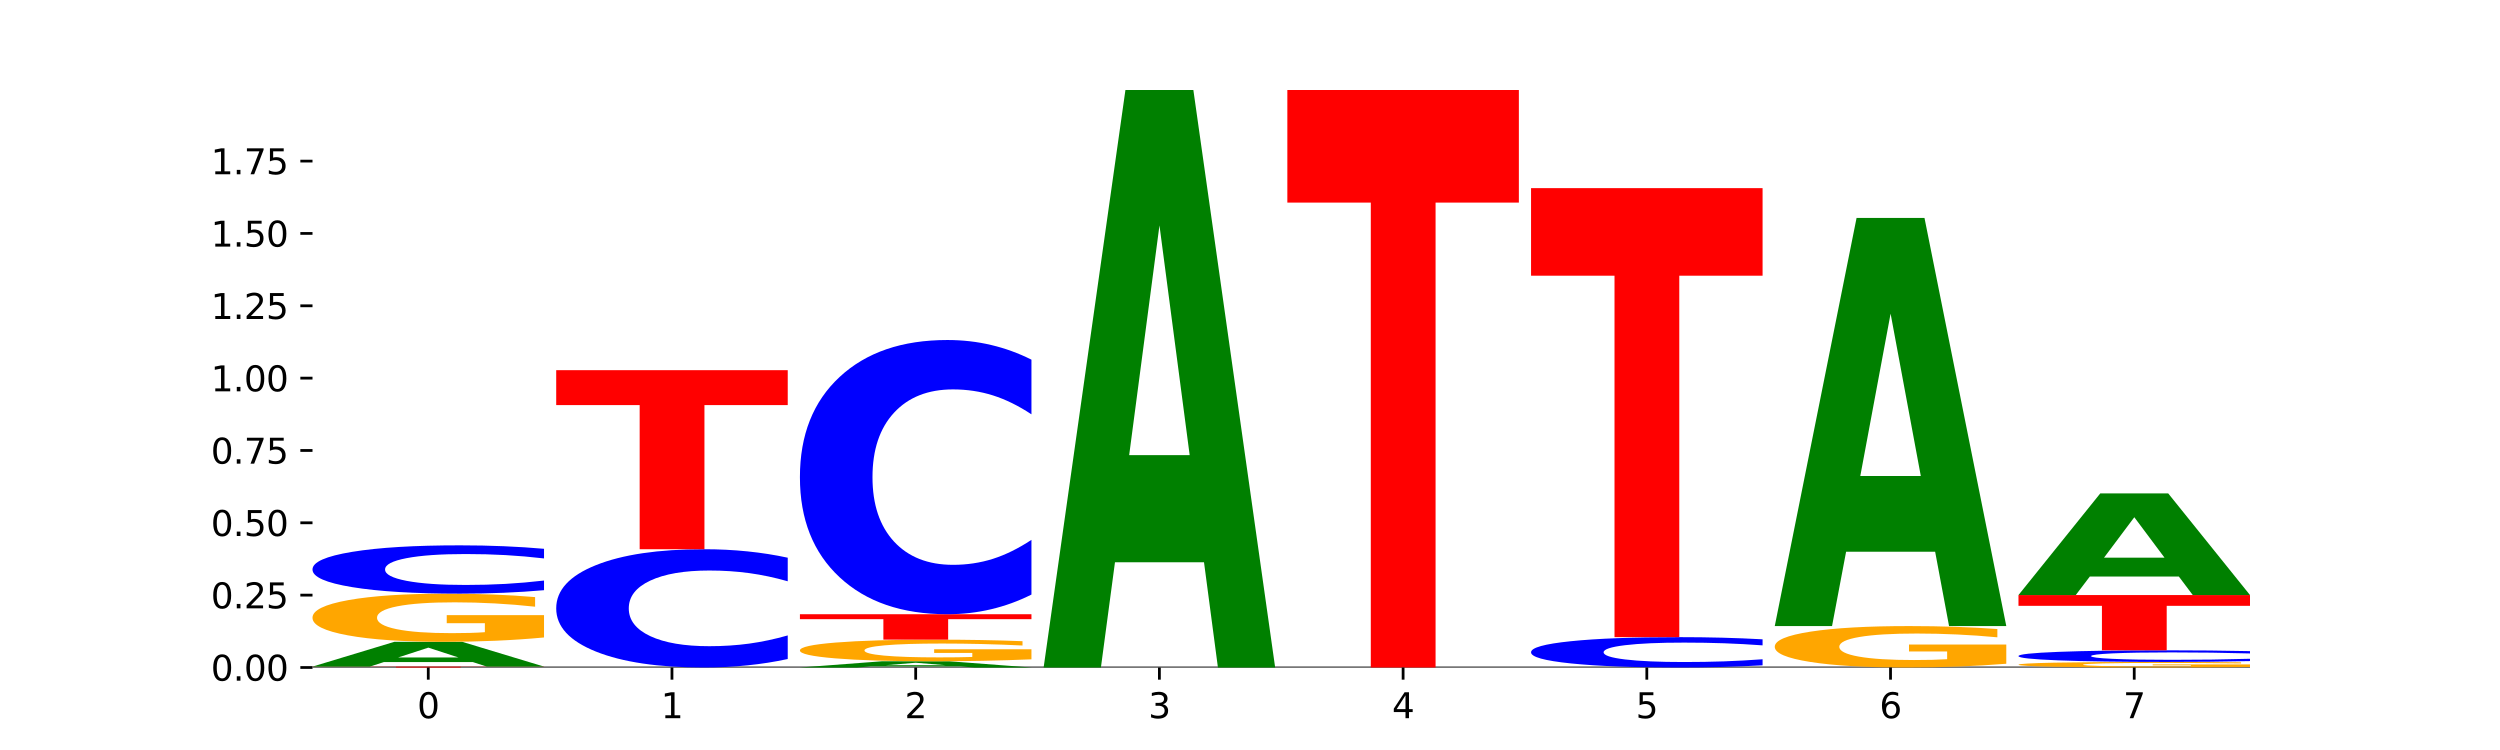 <?xml version="1.0" encoding="utf-8" standalone="no"?>
<!DOCTYPE svg PUBLIC "-//W3C//DTD SVG 1.1//EN"
  "http://www.w3.org/Graphics/SVG/1.1/DTD/svg11.dtd">
<svg xmlns:xlink="http://www.w3.org/1999/xlink" width="720pt" height="216pt" viewBox="0 0 720 216" xmlns="http://www.w3.org/2000/svg" version="1.1">
 <defs>
  <style type="text/css">*{stroke-linejoin: round; stroke-linecap: butt}</style>
 </defs>
 <g id="figure_1">
  <g id="patch_1">
   <path d="M 0 216 
L 720 216 
L 720 0 
L 0 0 
z
" style="fill: #ffffff"/>
  </g>
  <g id="axes_1">
   <g id="patch_2">
    <path d="M 90 192.24 
L 648 192.24 
L 648 25.92 
L 90 25.92 
z
" style="fill: #ffffff"/>
   </g>
   <g id="line2d_1">
    <path d="M 90 192.24 
L 648 192.24 
" clip-path="url(#pf5201738d0)" style="fill: none; stroke: #000000; stroke-width: 0.5; stroke-linecap: square"/>
   </g>
   <g id="patch_3">
    <path d="M 90 191.98 
L 156.679 191.98 
L 156.679 192.031 
L 132.69 192.031 
L 132.69 192.24 
L 114.036 192.24 
L 114.036 192.031 
L 90 192.031 
L 90 191.98 
z
" clip-path="url(#pf5201738d0)" style="fill: #ff0000"/>
   </g>
   <g id="patch_4">
    <path d="M 136.189 190.681 
L 110.545 190.681 
L 106.496 191.98 
L 90 191.98 
L 113.558 184.847 
L 133.121 184.847 
L 156.679 191.98 
L 140.197 191.98 
L 136.189 190.681 
z
M 114.635 189.357 
L 132.058 189.357 
L 123.36 186.519 
L 114.635 189.357 
z
" clip-path="url(#pf5201738d0)" style="fill: #008000"/>
   </g>
   <g id="patch_5">
    <path d="M 156.679 183.591 
Q 149.955 184.219 142.722 184.534 
Q 135.489 184.847 127.778 184.847 
Q 110.353 184.847 100.177 182.978 
Q 90 181.109 90 177.914 
Q 90 174.681 100.356 172.827 
Q 110.727 170.972 128.764 170.972 
Q 135.713 170.972 142.079 171.224 
Q 148.46 171.474 154.109 171.967 
L 154.109 174.732 
Q 148.281 174.099 142.513 173.787 
Q 136.744 173.471 130.946 173.471 
Q 120.216 173.471 114.403 174.624 
Q 108.59 175.773 108.59 177.914 
Q 108.59 180.035 114.194 181.192 
Q 119.798 182.348 130.109 182.348 
Q 132.919 182.348 135.325 182.282 
Q 137.731 182.213 139.643 182.069 
L 139.643 179.473 
L 128.66 179.473 
L 128.66 177.16 
L 156.679 177.16 
L 156.679 183.591 
z
" clip-path="url(#pf5201738d0)" style="fill: #ffa600"/>
   </g>
   <g id="patch_6">
    <path d="M 156.679 169.975 
Q 151.102 170.469 145.07 170.719 
Q 139.039 170.972 132.47 170.972 
Q 112.882 170.972 101.441 169.098 
Q 90 167.224 90 164.019 
Q 90 160.802 101.441 158.931 
Q 112.882 157.057 132.47 157.057 
Q 139.039 157.057 145.07 157.31 
Q 151.102 157.56 156.679 158.054 
L 156.679 160.828 
Q 151.051 160.173 145.591 159.868 
Q 140.131 159.563 134.1 159.563 
Q 123.281 159.563 117.082 160.751 
Q 110.899 161.935 110.899 164.019 
Q 110.899 166.094 117.082 167.281 
Q 123.281 168.466 134.1 168.466 
Q 140.131 168.466 145.591 168.161 
Q 151.051 167.853 156.679 167.198 
L 156.679 169.975 
z
" clip-path="url(#pf5201738d0)" style="fill: #0000ff"/>
   </g>
   <g id="patch_7">
    <path d="M 226.868 189.798 
Q 221.29 191.009 215.259 191.621 
Q 209.228 192.24 202.659 192.24 
Q 183.07 192.24 171.629 187.652 
Q 160.189 183.064 160.189 175.219 
Q 160.189 167.345 171.629 162.764 
Q 183.07 158.176 202.659 158.176 
Q 209.228 158.176 215.259 158.796 
Q 221.29 159.408 226.868 160.618 
L 226.868 167.408 
Q 221.24 165.804 215.78 165.058 
Q 210.32 164.312 204.289 164.312 
Q 193.47 164.312 187.27 167.218 
Q 181.088 170.117 181.088 175.219 
Q 181.088 180.299 187.27 183.205 
Q 193.47 186.104 204.289 186.104 
Q 210.32 186.104 215.78 185.358 
Q 221.24 184.605 226.868 183.001 
L 226.868 189.798 
z
" clip-path="url(#pf5201738d0)" style="fill: #0000ff"/>
   </g>
   <g id="patch_8">
    <path d="M 160.189 106.611 
L 226.868 106.611 
L 226.868 116.667 
L 202.879 116.667 
L 202.879 158.176 
L 184.224 158.176 
L 184.224 116.667 
L 160.189 116.667 
L 160.189 106.611 
z
" clip-path="url(#pf5201738d0)" style="fill: #ff0000"/>
   </g>
   <g id="patch_9">
    <path d="M 276.566 191.914 
L 250.922 191.914 
L 246.873 192.24 
L 230.377 192.24 
L 253.935 190.451 
L 273.499 190.451 
L 297.057 192.24 
L 280.574 192.24 
L 276.566 191.914 
z
M 255.012 191.582 
L 272.435 191.582 
L 263.737 190.87 
L 255.012 191.582 
z
" clip-path="url(#pf5201738d0)" style="fill: #008000"/>
   </g>
   <g id="patch_10">
    <path d="M 297.057 189.887 
Q 290.332 190.169 283.099 190.31 
Q 275.866 190.451 268.155 190.451 
Q 250.731 190.451 240.554 189.611 
Q 230.377 188.772 230.377 187.336 
Q 230.377 185.884 240.733 185.051 
Q 251.104 184.217 269.142 184.217 
Q 276.09 184.217 282.457 184.331 
Q 288.838 184.443 294.486 184.664 
L 294.486 185.907 
Q 288.658 185.622 282.89 185.482 
Q 277.122 185.34 271.323 185.34 
Q 260.594 185.34 254.781 185.858 
Q 248.967 186.374 248.967 187.336 
Q 248.967 188.289 254.571 188.809 
Q 260.175 189.328 270.487 189.328 
Q 273.296 189.328 275.702 189.298 
Q 278.108 189.267 280.021 189.203 
L 280.021 188.036 
L 269.037 188.036 
L 269.037 186.997 
L 297.057 186.997 
L 297.057 189.887 
z
" clip-path="url(#pf5201738d0)" style="fill: #ffa600"/>
   </g>
   <g id="patch_11">
    <path d="M 230.377 176.897 
L 297.057 176.897 
L 297.057 178.324 
L 273.068 178.324 
L 273.068 184.217 
L 254.413 184.217 
L 254.413 178.324 
L 230.377 178.324 
L 230.377 176.897 
z
" clip-path="url(#pf5201738d0)" style="fill: #ff0000"/>
   </g>
   <g id="patch_12">
    <path d="M 297.057 171.236 
Q 291.479 174.042 285.448 175.461 
Q 279.417 176.897 272.848 176.897 
Q 253.259 176.897 241.818 166.26 
Q 230.377 155.624 230.377 137.434 
Q 230.377 119.179 241.818 108.559 
Q 253.259 97.923 272.848 97.923 
Q 279.417 97.923 285.448 99.358 
Q 291.479 100.778 297.057 103.584 
L 297.057 119.326 
Q 291.429 115.607 285.969 113.877 
Q 280.509 112.148 274.477 112.148 
Q 263.658 112.148 257.459 118.886 
Q 251.277 125.607 251.277 137.434 
Q 251.277 149.213 257.459 155.95 
Q 263.658 162.671 274.477 162.671 
Q 280.509 162.671 285.969 160.942 
Q 291.429 159.196 297.057 155.477 
L 297.057 171.236 
z
" clip-path="url(#pf5201738d0)" style="fill: #0000ff"/>
   </g>
   <g id="patch_13">
    <path d="M 346.755 161.942 
L 321.111 161.942 
L 317.062 192.24 
L 300.566 192.24 
L 324.124 25.92 
L 343.687 25.92 
L 367.245 192.24 
L 350.763 192.24 
L 346.755 161.942 
z
M 325.201 131.073 
L 342.624 131.073 
L 333.926 64.916 
L 325.201 131.073 
z
" clip-path="url(#pf5201738d0)" style="fill: #008000"/>
   </g>
   <g id="patch_14">
    <path d="M 370.755 25.92 
L 437.434 25.92 
L 437.434 58.357 
L 413.445 58.357 
L 413.445 192.24 
L 394.79 192.24 
L 394.79 58.357 
L 370.755 58.357 
L 370.755 25.92 
z
" clip-path="url(#pf5201738d0)" style="fill: #ff0000"/>
   </g>
   <g id="patch_15">
    <path d="M 507.623 191.613 
Q 502.045 191.924 496.014 192.081 
Q 489.983 192.24 483.414 192.24 
Q 463.825 192.24 452.384 191.062 
Q 440.943 189.885 440.943 187.871 
Q 440.943 185.849 452.384 184.673 
Q 463.825 183.496 483.414 183.496 
Q 489.983 183.496 496.014 183.655 
Q 502.045 183.812 507.623 184.122 
L 507.623 185.865 
Q 501.995 185.454 496.535 185.262 
Q 491.075 185.071 485.043 185.071 
Q 474.224 185.071 468.025 185.817 
Q 461.843 186.561 461.843 187.871 
Q 461.843 189.175 468.025 189.921 
Q 474.224 190.665 485.043 190.665 
Q 491.075 190.665 496.535 190.473 
Q 501.995 190.28 507.623 189.868 
L 507.623 191.613 
z
" clip-path="url(#pf5201738d0)" style="fill: #0000ff"/>
   </g>
   <g id="patch_16">
    <path d="M 440.943 54.183 
L 507.623 54.183 
L 507.623 79.402 
L 483.634 79.402 
L 483.634 183.496 
L 464.979 183.496 
L 464.979 79.402 
L 440.943 79.402 
L 440.943 54.183 
z
" clip-path="url(#pf5201738d0)" style="fill: #ff0000"/>
   </g>
   <g id="patch_17">
    <path d="M 577.811 191.161 
Q 571.087 191.7 563.854 191.971 
Q 556.621 192.24 548.91 192.24 
Q 531.486 192.24 521.309 190.633 
Q 511.132 189.026 511.132 186.278 
Q 511.132 183.498 521.488 181.904 
Q 531.859 180.309 549.896 180.309 
Q 556.845 180.309 563.211 180.526 
Q 569.592 180.74 575.241 181.164 
L 575.241 183.543 
Q 569.413 182.998 563.645 182.729 
Q 557.876 182.458 552.078 182.458 
Q 541.348 182.458 535.535 183.449 
Q 529.722 184.437 529.722 186.278 
Q 529.722 188.102 535.326 189.098 
Q 540.93 190.091 551.241 190.091 
Q 554.051 190.091 556.457 190.034 
Q 558.863 189.975 560.775 189.852 
L 560.775 187.619 
L 549.792 187.619 
L 549.792 185.63 
L 577.811 185.63 
L 577.811 191.161 
z
" clip-path="url(#pf5201738d0)" style="fill: #ffa600"/>
   </g>
   <g id="patch_18">
    <path d="M 557.321 158.897 
L 531.677 158.897 
L 527.628 180.309 
L 511.132 180.309 
L 534.69 62.771 
L 554.253 62.771 
L 577.811 180.309 
L 561.329 180.309 
L 557.321 158.897 
z
M 535.767 137.083 
L 553.19 137.083 
L 544.492 90.329 
L 535.767 137.083 
z
" clip-path="url(#pf5201738d0)" style="fill: #008000"/>
   </g>
   <g id="patch_19">
    <path d="M 648 192.095 
Q 641.275 192.167 634.042 192.204 
Q 626.81 192.24 619.099 192.24 
Q 601.674 192.24 591.497 192.024 
Q 581.321 191.807 581.321 191.437 
Q 581.321 191.063 591.677 190.848 
Q 602.048 190.633 620.085 190.633 
Q 627.034 190.633 633.4 190.662 
Q 639.781 190.691 645.43 190.748 
L 645.43 191.069 
Q 639.602 190.995 633.833 190.959 
Q 628.065 190.923 622.267 190.923 
Q 611.537 190.923 605.724 191.056 
Q 599.911 191.189 599.911 191.437 
Q 599.911 191.683 605.515 191.817 
Q 611.119 191.951 621.43 191.951 
Q 624.239 191.951 626.645 191.943 
Q 629.051 191.935 630.964 191.918 
L 630.964 191.618 
L 619.98 191.618 
L 619.98 191.35 
L 648 191.35 
L 648 192.095 
z
" clip-path="url(#pf5201738d0)" style="fill: #ffa600"/>
   </g>
   <g id="patch_20">
    <path d="M 648 190.393 
Q 642.422 190.512 636.391 190.572 
Q 630.36 190.633 623.791 190.633 
Q 604.202 190.633 592.762 190.183 
Q 581.321 189.732 581.321 188.962 
Q 581.321 188.189 592.762 187.739 
Q 604.202 187.288 623.791 187.288 
Q 630.36 187.288 636.391 187.349 
Q 642.422 187.409 648 187.528 
L 648 188.195 
Q 642.372 188.037 636.912 187.964 
Q 631.452 187.891 625.421 187.891 
Q 614.602 187.891 608.402 188.176 
Q 602.22 188.461 602.22 188.962 
Q 602.22 189.461 608.402 189.746 
Q 614.602 190.031 625.421 190.031 
Q 631.452 190.031 636.912 189.957 
Q 642.372 189.884 648 189.726 
L 648 190.393 
z
" clip-path="url(#pf5201738d0)" style="fill: #0000ff"/>
   </g>
   <g id="patch_21">
    <path d="M 581.321 171.377 
L 648 171.377 
L 648 174.48 
L 624.011 174.48 
L 624.011 187.288 
L 605.356 187.288 
L 605.356 174.48 
L 581.321 174.48 
L 581.321 171.377 
z
" clip-path="url(#pf5201738d0)" style="fill: #ff0000"/>
   </g>
   <g id="patch_22">
    <path d="M 627.51 166.044 
L 601.866 166.044 
L 597.817 171.377 
L 581.321 171.377 
L 604.879 142.099 
L 624.442 142.099 
L 648 171.377 
L 631.518 171.377 
L 627.51 166.044 
z
M 605.956 160.61 
L 623.379 160.61 
L 614.681 148.964 
L 605.956 160.61 
z
" clip-path="url(#pf5201738d0)" style="fill: #008000"/>
   </g>
   <g id="matplotlib.axis_1">
    <g id="xtick_1">
     <g id="line2d_2">
      <defs>
       <path id="m836de84b12" d="M 0 0 
L 0 3.5 
" style="stroke: #000000; stroke-width: 0.8"/>
      </defs>
      <g>
       <use xlink:href="#m836de84b12" x="123.34" y="192.24" style="stroke: #000000; stroke-width: 0.8"/>
      </g>
     </g>
     <g id="text_1">
      <!-- 0 -->
      <g transform="translate(120.158 206.838) scale(0.1 -0.1)">
       <defs>
        <path id="DejaVuSans-30" d="M 2034 4250 
Q 1547 4250 1301 3770 
Q 1056 3291 1056 2328 
Q 1056 1369 1301 889 
Q 1547 409 2034 409 
Q 2525 409 2770 889 
Q 3016 1369 3016 2328 
Q 3016 3291 2770 3770 
Q 2525 4250 2034 4250 
z
M 2034 4750 
Q 2819 4750 3233 4129 
Q 3647 3509 3647 2328 
Q 3647 1150 3233 529 
Q 2819 -91 2034 -91 
Q 1250 -91 836 529 
Q 422 1150 422 2328 
Q 422 3509 836 4129 
Q 1250 4750 2034 4750 
z
" transform="scale(0.016)"/>
       </defs>
       <use xlink:href="#DejaVuSans-30"/>
      </g>
     </g>
    </g>
    <g id="xtick_2">
     <g id="line2d_3">
      <g>
       <use xlink:href="#m836de84b12" x="193.528" y="192.24" style="stroke: #000000; stroke-width: 0.8"/>
      </g>
     </g>
     <g id="text_2">
      <!-- 1 -->
      <g transform="translate(190.347 206.838) scale(0.1 -0.1)">
       <defs>
        <path id="DejaVuSans-31" d="M 794 531 
L 1825 531 
L 1825 4091 
L 703 3866 
L 703 4441 
L 1819 4666 
L 2450 4666 
L 2450 531 
L 3481 531 
L 3481 0 
L 794 0 
L 794 531 
z
" transform="scale(0.016)"/>
       </defs>
       <use xlink:href="#DejaVuSans-31"/>
      </g>
     </g>
    </g>
    <g id="xtick_3">
     <g id="line2d_4">
      <g>
       <use xlink:href="#m836de84b12" x="263.717" y="192.24" style="stroke: #000000; stroke-width: 0.8"/>
      </g>
     </g>
     <g id="text_3">
      <!-- 2 -->
      <g transform="translate(260.536 206.838) scale(0.1 -0.1)">
       <defs>
        <path id="DejaVuSans-32" d="M 1228 531 
L 3431 531 
L 3431 0 
L 469 0 
L 469 531 
Q 828 903 1448 1529 
Q 2069 2156 2228 2338 
Q 2531 2678 2651 2914 
Q 2772 3150 2772 3378 
Q 2772 3750 2511 3984 
Q 2250 4219 1831 4219 
Q 1534 4219 1204 4116 
Q 875 4013 500 3803 
L 500 4441 
Q 881 4594 1212 4672 
Q 1544 4750 1819 4750 
Q 2544 4750 2975 4387 
Q 3406 4025 3406 3419 
Q 3406 3131 3298 2873 
Q 3191 2616 2906 2266 
Q 2828 2175 2409 1742 
Q 1991 1309 1228 531 
z
" transform="scale(0.016)"/>
       </defs>
       <use xlink:href="#DejaVuSans-32"/>
      </g>
     </g>
    </g>
    <g id="xtick_4">
     <g id="line2d_5">
      <g>
       <use xlink:href="#m836de84b12" x="333.906" y="192.24" style="stroke: #000000; stroke-width: 0.8"/>
      </g>
     </g>
     <g id="text_4">
      <!-- 3 -->
      <g transform="translate(330.724 206.838) scale(0.1 -0.1)">
       <defs>
        <path id="DejaVuSans-33" d="M 2597 2516 
Q 3050 2419 3304 2112 
Q 3559 1806 3559 1356 
Q 3559 666 3084 287 
Q 2609 -91 1734 -91 
Q 1441 -91 1130 -33 
Q 819 25 488 141 
L 488 750 
Q 750 597 1062 519 
Q 1375 441 1716 441 
Q 2309 441 2620 675 
Q 2931 909 2931 1356 
Q 2931 1769 2642 2001 
Q 2353 2234 1838 2234 
L 1294 2234 
L 1294 2753 
L 1863 2753 
Q 2328 2753 2575 2939 
Q 2822 3125 2822 3475 
Q 2822 3834 2567 4026 
Q 2313 4219 1838 4219 
Q 1578 4219 1281 4162 
Q 984 4106 628 3988 
L 628 4550 
Q 988 4650 1302 4700 
Q 1616 4750 1894 4750 
Q 2613 4750 3031 4423 
Q 3450 4097 3450 3541 
Q 3450 3153 3228 2886 
Q 3006 2619 2597 2516 
z
" transform="scale(0.016)"/>
       </defs>
       <use xlink:href="#DejaVuSans-33"/>
      </g>
     </g>
    </g>
    <g id="xtick_5">
     <g id="line2d_6">
      <g>
       <use xlink:href="#m836de84b12" x="404.094" y="192.24" style="stroke: #000000; stroke-width: 0.8"/>
      </g>
     </g>
     <g id="text_5">
      <!-- 4 -->
      <g transform="translate(400.913 206.838) scale(0.1 -0.1)">
       <defs>
        <path id="DejaVuSans-34" d="M 2419 4116 
L 825 1625 
L 2419 1625 
L 2419 4116 
z
M 2253 4666 
L 3047 4666 
L 3047 1625 
L 3713 1625 
L 3713 1100 
L 3047 1100 
L 3047 0 
L 2419 0 
L 2419 1100 
L 313 1100 
L 313 1709 
L 2253 4666 
z
" transform="scale(0.016)"/>
       </defs>
       <use xlink:href="#DejaVuSans-34"/>
      </g>
     </g>
    </g>
    <g id="xtick_6">
     <g id="line2d_7">
      <g>
       <use xlink:href="#m836de84b12" x="474.283" y="192.24" style="stroke: #000000; stroke-width: 0.8"/>
      </g>
     </g>
     <g id="text_6">
      <!-- 5 -->
      <g transform="translate(471.102 206.838) scale(0.1 -0.1)">
       <defs>
        <path id="DejaVuSans-35" d="M 691 4666 
L 3169 4666 
L 3169 4134 
L 1269 4134 
L 1269 2991 
Q 1406 3038 1543 3061 
Q 1681 3084 1819 3084 
Q 2600 3084 3056 2656 
Q 3513 2228 3513 1497 
Q 3513 744 3044 326 
Q 2575 -91 1722 -91 
Q 1428 -91 1123 -41 
Q 819 9 494 109 
L 494 744 
Q 775 591 1075 516 
Q 1375 441 1709 441 
Q 2250 441 2565 725 
Q 2881 1009 2881 1497 
Q 2881 1984 2565 2268 
Q 2250 2553 1709 2553 
Q 1456 2553 1204 2497 
Q 953 2441 691 2322 
L 691 4666 
z
" transform="scale(0.016)"/>
       </defs>
       <use xlink:href="#DejaVuSans-35"/>
      </g>
     </g>
    </g>
    <g id="xtick_7">
     <g id="line2d_8">
      <g>
       <use xlink:href="#m836de84b12" x="544.472" y="192.24" style="stroke: #000000; stroke-width: 0.8"/>
      </g>
     </g>
     <g id="text_7">
      <!-- 6 -->
      <g transform="translate(541.29 206.838) scale(0.1 -0.1)">
       <defs>
        <path id="DejaVuSans-36" d="M 2113 2584 
Q 1688 2584 1439 2293 
Q 1191 2003 1191 1497 
Q 1191 994 1439 701 
Q 1688 409 2113 409 
Q 2538 409 2786 701 
Q 3034 994 3034 1497 
Q 3034 2003 2786 2293 
Q 2538 2584 2113 2584 
z
M 3366 4563 
L 3366 3988 
Q 3128 4100 2886 4159 
Q 2644 4219 2406 4219 
Q 1781 4219 1451 3797 
Q 1122 3375 1075 2522 
Q 1259 2794 1537 2939 
Q 1816 3084 2150 3084 
Q 2853 3084 3261 2657 
Q 3669 2231 3669 1497 
Q 3669 778 3244 343 
Q 2819 -91 2113 -91 
Q 1303 -91 875 529 
Q 447 1150 447 2328 
Q 447 3434 972 4092 
Q 1497 4750 2381 4750 
Q 2619 4750 2861 4703 
Q 3103 4656 3366 4563 
z
" transform="scale(0.016)"/>
       </defs>
       <use xlink:href="#DejaVuSans-36"/>
      </g>
     </g>
    </g>
    <g id="xtick_8">
     <g id="line2d_9">
      <g>
       <use xlink:href="#m836de84b12" x="614.66" y="192.24" style="stroke: #000000; stroke-width: 0.8"/>
      </g>
     </g>
     <g id="text_8">
      <!-- 7 -->
      <g transform="translate(611.479 206.838) scale(0.1 -0.1)">
       <defs>
        <path id="DejaVuSans-37" d="M 525 4666 
L 3525 4666 
L 3525 4397 
L 1831 0 
L 1172 0 
L 2766 4134 
L 525 4134 
L 525 4666 
z
" transform="scale(0.016)"/>
       </defs>
       <use xlink:href="#DejaVuSans-37"/>
      </g>
     </g>
    </g>
   </g>
   <g id="matplotlib.axis_2">
    <g id="ytick_1">
     <g id="line2d_10">
      <defs>
       <path id="m0ffe8a72c3" d="M 0 0 
L -3.5 0 
" style="stroke: #000000; stroke-width: 0.8"/>
      </defs>
      <g>
       <use xlink:href="#m0ffe8a72c3" x="90" y="192.24" style="stroke: #000000; stroke-width: 0.8"/>
      </g>
     </g>
     <g id="text_9">
      <!-- 0.00 -->
      <g transform="translate(60.734 196.039) scale(0.1 -0.1)">
       <defs>
        <path id="DejaVuSans-2e" d="M 684 794 
L 1344 794 
L 1344 0 
L 684 0 
L 684 794 
z
" transform="scale(0.016)"/>
       </defs>
       <use xlink:href="#DejaVuSans-30"/>
       <use xlink:href="#DejaVuSans-2e" x="63.623"/>
       <use xlink:href="#DejaVuSans-30" x="95.41"/>
       <use xlink:href="#DejaVuSans-30" x="159.033"/>
      </g>
     </g>
    </g>
    <g id="ytick_2">
     <g id="line2d_11">
      <g>
       <use xlink:href="#m0ffe8a72c3" x="90" y="171.405" style="stroke: #000000; stroke-width: 0.8"/>
      </g>
     </g>
     <g id="text_10">
      <!-- 0.25 -->
      <g transform="translate(60.734 175.204) scale(0.1 -0.1)">
       <use xlink:href="#DejaVuSans-30"/>
       <use xlink:href="#DejaVuSans-2e" x="63.623"/>
       <use xlink:href="#DejaVuSans-32" x="95.41"/>
       <use xlink:href="#DejaVuSans-35" x="159.033"/>
      </g>
     </g>
    </g>
    <g id="ytick_3">
     <g id="line2d_12">
      <g>
       <use xlink:href="#m0ffe8a72c3" x="90" y="150.57" style="stroke: #000000; stroke-width: 0.8"/>
      </g>
     </g>
     <g id="text_11">
      <!-- 0.50 -->
      <g transform="translate(60.734 154.369) scale(0.1 -0.1)">
       <use xlink:href="#DejaVuSans-30"/>
       <use xlink:href="#DejaVuSans-2e" x="63.623"/>
       <use xlink:href="#DejaVuSans-35" x="95.41"/>
       <use xlink:href="#DejaVuSans-30" x="159.033"/>
      </g>
     </g>
    </g>
    <g id="ytick_4">
     <g id="line2d_13">
      <g>
       <use xlink:href="#m0ffe8a72c3" x="90" y="129.735" style="stroke: #000000; stroke-width: 0.8"/>
      </g>
     </g>
     <g id="text_12">
      <!-- 0.75 -->
      <g transform="translate(60.734 133.534) scale(0.1 -0.1)">
       <use xlink:href="#DejaVuSans-30"/>
       <use xlink:href="#DejaVuSans-2e" x="63.623"/>
       <use xlink:href="#DejaVuSans-37" x="95.41"/>
       <use xlink:href="#DejaVuSans-35" x="159.033"/>
      </g>
     </g>
    </g>
    <g id="ytick_5">
     <g id="line2d_14">
      <g>
       <use xlink:href="#m0ffe8a72c3" x="90" y="108.9" style="stroke: #000000; stroke-width: 0.8"/>
      </g>
     </g>
     <g id="text_13">
      <!-- 1.00 -->
      <g transform="translate(60.734 112.699) scale(0.1 -0.1)">
       <use xlink:href="#DejaVuSans-31"/>
       <use xlink:href="#DejaVuSans-2e" x="63.623"/>
       <use xlink:href="#DejaVuSans-30" x="95.41"/>
       <use xlink:href="#DejaVuSans-30" x="159.033"/>
      </g>
     </g>
    </g>
    <g id="ytick_6">
     <g id="line2d_15">
      <g>
       <use xlink:href="#m0ffe8a72c3" x="90" y="88.065" style="stroke: #000000; stroke-width: 0.8"/>
      </g>
     </g>
     <g id="text_14">
      <!-- 1.25 -->
      <g transform="translate(60.734 91.864) scale(0.1 -0.1)">
       <use xlink:href="#DejaVuSans-31"/>
       <use xlink:href="#DejaVuSans-2e" x="63.623"/>
       <use xlink:href="#DejaVuSans-32" x="95.41"/>
       <use xlink:href="#DejaVuSans-35" x="159.033"/>
      </g>
     </g>
    </g>
    <g id="ytick_7">
     <g id="line2d_16">
      <g>
       <use xlink:href="#m0ffe8a72c3" x="90" y="67.23" style="stroke: #000000; stroke-width: 0.8"/>
      </g>
     </g>
     <g id="text_15">
      <!-- 1.50 -->
      <g transform="translate(60.734 71.029) scale(0.1 -0.1)">
       <use xlink:href="#DejaVuSans-31"/>
       <use xlink:href="#DejaVuSans-2e" x="63.623"/>
       <use xlink:href="#DejaVuSans-35" x="95.41"/>
       <use xlink:href="#DejaVuSans-30" x="159.033"/>
      </g>
     </g>
    </g>
    <g id="ytick_8">
     <g id="line2d_17">
      <g>
       <use xlink:href="#m0ffe8a72c3" x="90" y="46.395" style="stroke: #000000; stroke-width: 0.8"/>
      </g>
     </g>
     <g id="text_16">
      <!-- 1.75 -->
      <g transform="translate(60.734 50.194) scale(0.1 -0.1)">
       <use xlink:href="#DejaVuSans-31"/>
       <use xlink:href="#DejaVuSans-2e" x="63.623"/>
       <use xlink:href="#DejaVuSans-37" x="95.41"/>
       <use xlink:href="#DejaVuSans-35" x="159.033"/>
      </g>
     </g>
    </g>
   </g>
  </g>
 </g>
 <defs>
  <clipPath id="pf5201738d0">
   <rect x="90" y="25.92" width="558" height="166.32"/>
  </clipPath>
 </defs>
</svg>
